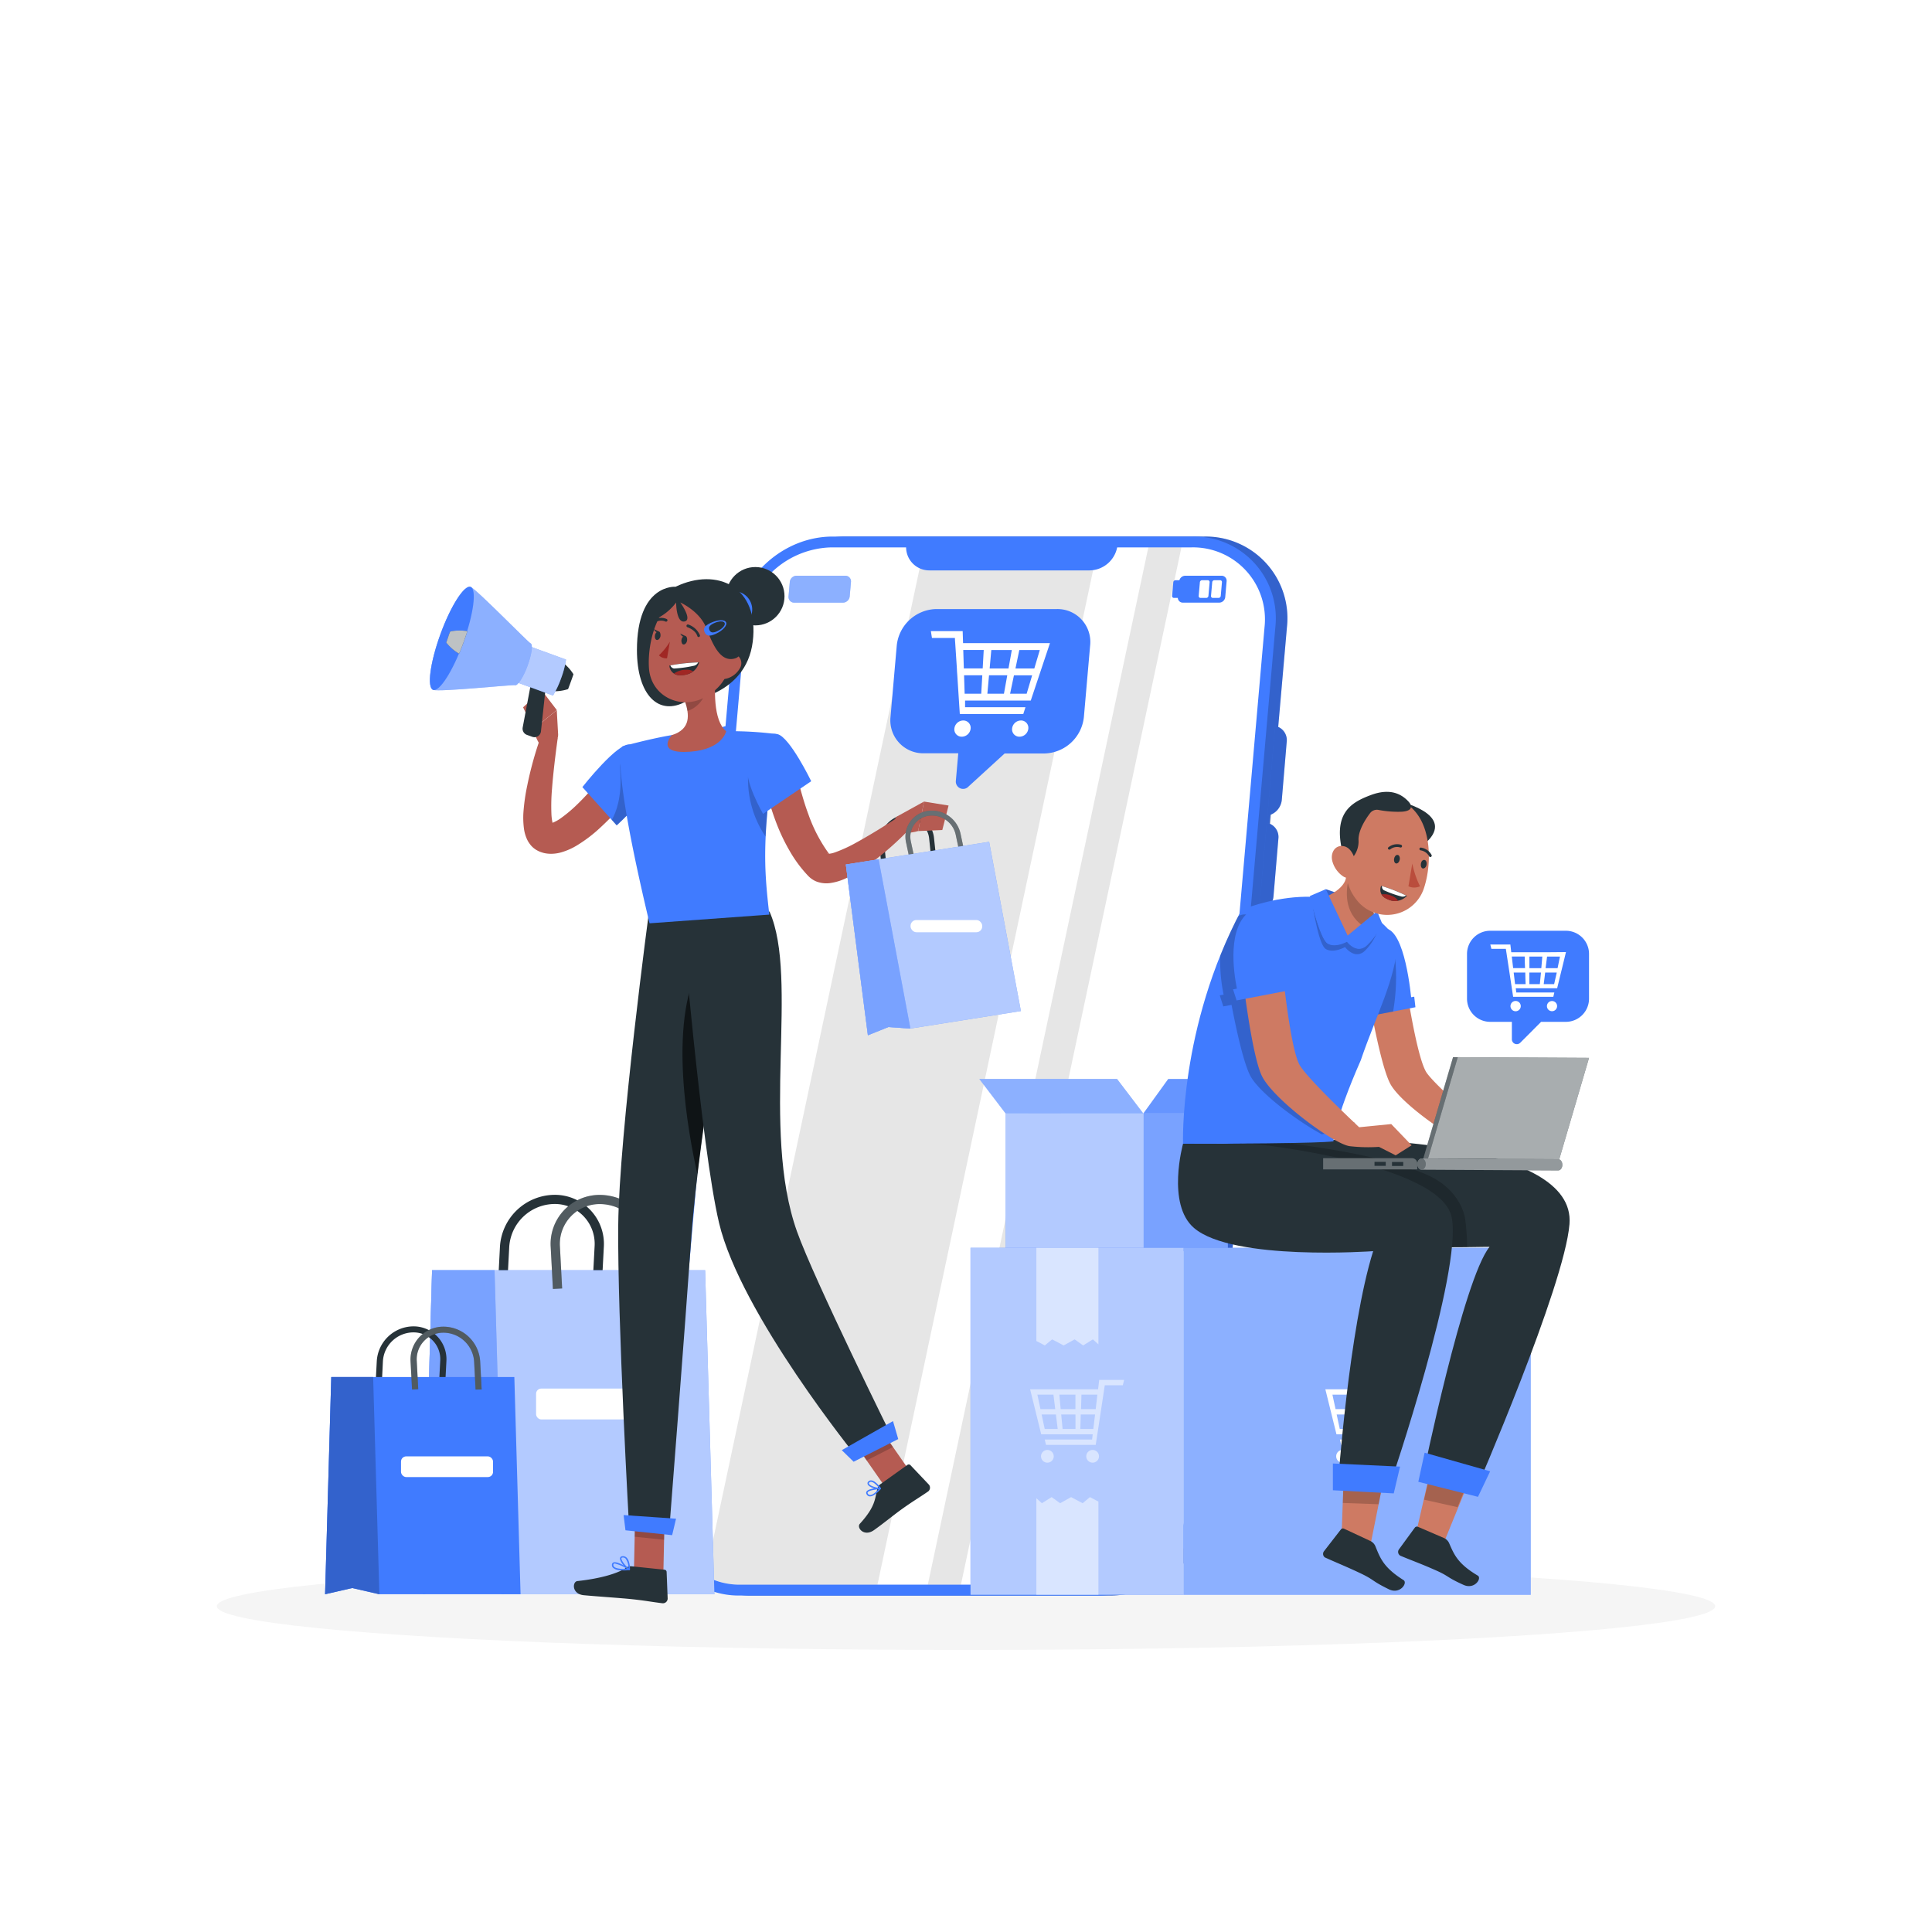 <svg class="animated" id="freepik_stories-ecommerce-campaign" xmlns="http://www.w3.org/2000/svg" viewBox="0 0 500 500" version="1.1" xmlns:xlink="http://www.w3.org/1999/xlink" xmlns:svgjs="http://svgjs.com/svgjs"><style>svg#freepik_stories-ecommerce-campaign:not(.animated) .animable {opacity: 0;}svg#freepik_stories-ecommerce-campaign.animated #freepik--Shadow--inject-175 {animation: 1s 1 forwards cubic-bezier(.36,-0.01,.5,1.38) slideUp;animation-delay: 0s;}svg#freepik_stories-ecommerce-campaign.animated #freepik--Device--inject-175 {animation: 1s 1 forwards cubic-bezier(.36,-0.01,.5,1.38) slideLeft;animation-delay: 0s;}svg#freepik_stories-ecommerce-campaign.animated #freepik--speech-bubble-2--inject-175 {animation: 1s 1 forwards cubic-bezier(.36,-0.01,.5,1.38) fadeIn;animation-delay: 0s;}svg#freepik_stories-ecommerce-campaign.animated #freepik--speech-bubble-1--inject-175 {animation: 1s 1 forwards cubic-bezier(.36,-0.01,.5,1.38) slideDown;animation-delay: 0s;}svg#freepik_stories-ecommerce-campaign.animated #freepik--character-2--inject-175 {animation: 1s 1 forwards cubic-bezier(.36,-0.01,.5,1.38) fadeIn;animation-delay: 0.0s;}svg#freepik_stories-ecommerce-campaign.animated #freepik--Bags--inject-175 {animation: 1s 1 forwards cubic-bezier(.36,-0.01,.5,1.38) fadeIn;animation-delay: 0s;}svg#freepik_stories-ecommerce-campaign.animated #freepik--character-1--inject-175 {animation: 1s 1 forwards cubic-bezier(.36,-0.01,.5,1.38) slideUp;animation-delay: 0s;}            @keyframes slideUp {                0% {                    opacity: 0;                    transform: translateY(30px);                }                100% {                    opacity: 1;                    transform: inherit;                }            }                    @keyframes slideLeft {                0% {                    opacity: 0;                    transform: translateX(-30px);                }                100% {                    opacity: 1;                    transform: translateX(0);                }            }                    @keyframes fadeIn {                0% {                    opacity: 0;                }                100% {                    opacity: 1;                }            }                    @keyframes slideDown {                0% {                    opacity: 0;                    transform: translateY(-30px);                }                100% {                    opacity: 1;                    transform: translateY(0);                }            }        </style><g id="freepik--Shadow--inject-175" class="animable" style="transform-origin: 250px 415.69px;"><ellipse id="freepik--path--inject-175" cx="250" cy="415.69" rx="193.89" ry="11.32" style="fill: rgb(245, 245, 245); transform-origin: 250px 415.69px;" class="animable"></ellipse></g><g id="freepik--Device--inject-175" class="animable" style="transform-origin: 251.6px 275.89px;"><path d="M188.5,187.87h10.7A3.75,3.75,0,0,1,203,192l-2,22.57a4.62,4.62,0,0,1-4.51,4.15H185.8a3.75,3.75,0,0,1-3.79-4.15L184,192A4.62,4.62,0,0,1,188.5,187.87Z" style="fill: rgb(64, 123, 255); transform-origin: 192.504px 203.295px;" id="el4cxb1r8jjhc" class="animable"></path><g id="elivli82uzrha"><path d="M308.2,183.05h16.72a5.85,5.85,0,0,1,5.92,6.48l-2.06,23.57a7.22,7.22,0,0,1-7,6.48H305a5.85,5.85,0,0,1-5.91-6.48l2.06-23.57A7.22,7.22,0,0,1,308.2,183.05Z" style="isolation: isolate; opacity: 0.2; transform-origin: 314.965px 201.315px;" class="animable"></path></g><g id="elaz6ct3y0i3m"><path d="M304.77,222.21H321.5a5.85,5.85,0,0,1,5.91,6.48l-2.06,23.57a7.21,7.21,0,0,1-7.05,6.48H301.58a5.85,5.85,0,0,1-5.92-6.48l2.07-23.57A7.21,7.21,0,0,1,304.77,222.21Z" style="isolation: isolate; opacity: 0.2; transform-origin: 311.535px 240.475px;" class="animable"></path></g><path d="M218.51,138.86h93.16a21.14,21.14,0,0,1,21.39,23.45L313.18,389.48a26.09,26.09,0,0,1-25.49,23.44H194.53a21.14,21.14,0,0,1-21.39-23.44L193,162.31A26.09,26.09,0,0,1,218.51,138.86Z" style="fill: rgb(64, 123, 255); transform-origin: 253.101px 275.89px;" id="elsrupc7n8ixq" class="animable"></path><g id="elv1eferdqjv9"><path d="M218.51,138.86h93.16a21.14,21.14,0,0,1,21.39,23.45L313.18,389.48a26.09,26.09,0,0,1-25.49,23.44H194.53a21.14,21.14,0,0,1-21.39-23.44L193,162.31A26.09,26.09,0,0,1,218.51,138.86Z" style="isolation: isolate; opacity: 0.2; transform-origin: 253.101px 275.89px;" class="animable"></path></g><path d="M215.5,138.86h93.17a21.15,21.15,0,0,1,21.39,23.45L310.18,389.48a26.1,26.1,0,0,1-25.49,23.44H191.53a21.13,21.13,0,0,1-21.39-23.44L190,162.31C191.14,149.36,202.56,138.86,215.5,138.86Z" style="fill: rgb(64, 123, 255); transform-origin: 250.099px 275.89px;" id="el9xlgkqi4t3o" class="animable"></path><path d="M327.26,162.31,307.39,389.47a23,23,0,0,1-22.46,20.64H191.77a18.61,18.61,0,0,1-18.84-20.64l19.88-227.16a23,23,0,0,1,22.45-20.65h93.16A18.62,18.62,0,0,1,327.26,162.31Z" style="fill: rgb(255, 255, 255); transform-origin: 250.095px 275.885px;" id="eln67pudqlvh" class="animable"></path><g id="elpyosxkcs7p"><g style="opacity: 0.1; transform-origin: 244.16px 275.885px;" class="animable"><path d="M191.77,410.11h35.32l57.06-268.45h-45L182.57,407.84A19.43,19.43,0,0,0,191.77,410.11Z" id="el1itzkh299h7" class="animable" style="transform-origin: 233.36px 275.885px;"></path><polygon points="305.75 141.66 297.19 141.66 240.12 410.11 248.69 410.11 305.75 141.66" id="el317vkux1h06" class="animable" style="transform-origin: 272.935px 275.885px;"></polygon></g></g><path d="M234.53,141a6,6,0,0,0,6,6.62h41.5a7.39,7.39,0,0,0,7.19-6.62Z" style="fill: rgb(64, 123, 255); transform-origin: 261.859px 144.31px;" id="ellgdlig9wig" class="animable"></path><path d="M306.73,149h9.42a1.3,1.3,0,0,1,1.3,1.43l-.36,4.1a1.59,1.59,0,0,1-1.55,1.43h-9.42a1.29,1.29,0,0,1-1.3-1.43l.36-4.1A1.59,1.59,0,0,1,306.73,149Z" style="fill: rgb(64, 123, 255); transform-origin: 311.134px 152.48px;" id="els4fgcsdi6sc" class="animable"></path><path d="M206.15,149h12.61a1.46,1.46,0,0,1,1.47,1.61l-.33,3.74a1.79,1.79,0,0,1-1.75,1.61H205.54a1.45,1.45,0,0,1-1.46-1.61l.32-3.74A1.79,1.79,0,0,1,206.15,149Z" style="fill: rgb(64, 123, 255); isolation: isolate; transform-origin: 212.154px 152.48px;" id="elxemz2ivic5i" class="animable"></path><g id="elmvr5m12z8ya"><path d="M206.15,149h12.61a1.46,1.46,0,0,1,1.47,1.61l-.33,3.74a1.79,1.79,0,0,1-1.75,1.61H205.54a1.45,1.45,0,0,1-1.46-1.61l.32-3.74A1.79,1.79,0,0,1,206.15,149Z" style="fill: rgb(255, 255, 255); isolation: isolate; opacity: 0.4; transform-origin: 212.154px 152.48px;" class="animable"></path></g><path d="M304.22,150.16h1.48a.47.47,0,0,1,.48.52l-.31,3.54a.58.58,0,0,1-.57.52h-1.48a.47.47,0,0,1-.48-.52l.31-3.54A.58.58,0,0,1,304.22,150.16Z" style="fill: rgb(64, 123, 255); transform-origin: 304.76px 152.45px;" id="ellvavzl6hir" class="animable"></path><path d="M314.28,150.16h1.49a.47.47,0,0,1,.47.52l-.31,3.54a.57.57,0,0,1-.56.52h-1.49a.47.47,0,0,1-.47-.52l.31-3.54A.57.57,0,0,1,314.28,150.16Z" style="fill: rgb(255, 255, 255); transform-origin: 314.825px 152.45px;" id="elqlqw9p3zz17" class="animable"></path><path d="M311.09,150.16h1.49a.47.47,0,0,1,.47.52l-.31,3.54a.57.57,0,0,1-.56.52h-1.49a.47.47,0,0,1-.47-.52l.31-3.54A.57.57,0,0,1,311.09,150.16Z" style="fill: rgb(255, 255, 255); transform-origin: 311.635px 152.45px;" id="el8w0hzrfnqv" class="animable"></path><path d="M327.83,212.94l-2,23.23a4.64,4.64,0,0,0,3.74-4.08L330.85,217A3.72,3.72,0,0,0,327.83,212.94Z" style="fill: rgb(64, 123, 255); transform-origin: 328.351px 224.555px;" id="el0886j1hpp6ep" class="animable"></path><g id="el3jmvzzs9nmg"><path d="M327.83,212.94l-2,23.23a4.64,4.64,0,0,0,3.74-4.08L330.85,217A3.72,3.72,0,0,0,327.83,212.94Z" style="isolation: isolate; opacity: 0.2; transform-origin: 328.351px 224.555px;" class="animable"></path></g><path d="M330,187.87l-2,23.23a4.62,4.62,0,0,0,3.73-4.07L333,192A3.74,3.74,0,0,0,330,187.87Z" style="fill: rgb(64, 123, 255); transform-origin: 330.514px 199.485px;" id="eltmnmiphz7th" class="animable"></path><g id="el624sfd0p09m"><path d="M330,187.87l-2,23.23a4.62,4.62,0,0,0,3.73-4.07L333,192A3.74,3.74,0,0,0,330,187.87Z" style="isolation: isolate; opacity: 0.2; transform-origin: 330.514px 199.485px;" class="animable"></path></g></g><g id="freepik--speech-bubble-2--inject-175" class="animable" style="transform-origin: 395.45px 255.557px;"><path d="M405.29,240.88H385.66a6,6,0,0,0-6,6v11.62a6,6,0,0,0,6,5.95h5.61v4.53a1.27,1.27,0,0,0,2.16.89l5.41-5.42h6.45a6,6,0,0,0,5.95-5.95V246.83A6,6,0,0,0,405.29,240.88Z" style="fill: rgb(64, 123, 255); transform-origin: 395.45px 255.557px;" id="elt00yq69wq1g" class="animable"></path><path d="M400.54,246.44h-9.43c-.09-.79-.14-1.18-.23-2h-5.19c.11.45.17.67.28,1.12h3.74c.05.33.08.5.13.84.25,1.65.38,2.47.63,4.12.06.45.1.67.17,1.12.25,1.65.37,2.47.62,4.12.14.89.21,1.33.34,2.21H402c.1-.45.15-.67.26-1.12h-9.85c-.05-.43-.08-.65-.13-1.09h10.71l1-4.12c.11-.45.16-.67.28-1.12.4-1.65.61-2.47,1-4.12Zm-9.29,1.11h3.34c0,1.21.05,1.81.09,3H391.6Zm.85,7.14c-.15-1.21-.22-1.81-.36-3h3c0,1.2.05,1.8.09,3Zm6.41,0H395.8c0-1.21,0-1.81,0-3h3C398.67,252.88,398.62,253.48,398.51,254.69Zm.38-4.13h-3.08c0-1.2,0-1.8,0-3h3.34C399.05,248.76,399,249.36,398.89,250.56Zm3.32,4.13h-2.7c.15-1.21.22-1.81.38-3h3Zm.89-4.13H400c.16-1.2.23-1.8.38-3h3.34C403.48,248.76,403.35,249.36,403.1,250.56Z" style="fill: rgb(255, 255, 255); transform-origin: 395.48px 251.205px;" id="elhwwczjxpmj" class="animable"></path><path d="M392.24,259.05a1.33,1.33,0,1,0,1.33,1.33A1.33,1.33,0,0,0,392.24,259.05Z" style="fill: rgb(255, 255, 255); transform-origin: 392.24px 260.38px;" id="elrhg0l77o8pm" class="animable"></path><circle cx="401.66" cy="260.38" r="1.32" style="fill: rgb(255, 255, 255); transform-origin: 401.66px 260.38px;" id="elnnjgxqkvk6a" class="animable"></circle></g><g id="freepik--speech-bubble-1--inject-175" class="animable" style="transform-origin: 256.298px 180.893px;"><path d="M273.51,157.62H242.35a10.51,10.51,0,0,0-10.27,9.44l-1.61,18.45a8.51,8.51,0,0,0,8.61,9.44H248l-.63,7.18a1.89,1.89,0,0,0,3.29,1.41L260,195h10.24a10.52,10.52,0,0,0,10.27-9.44l1.61-18.45A8.51,8.51,0,0,0,273.51,157.62Z" style="fill: rgb(64, 123, 255); transform-origin: 256.298px 180.893px;" id="el53tq5xwwur" class="animable"></path><path d="M264.19,166.44H249.24l-.1-3.1h-8.23c.11.71.17,1.06.28,1.77h5.94c0,.53.05.8.08,1.33.17,2.62.26,3.93.43,6.55,0,.7.07,1.06.11,1.77.17,2.61.26,3.92.42,6.54.1,1.4.14,2.1.23,3.5h16.42l.57-1.77H249.76l0-1.73h17c.88-2.62,1.32-3.93,2.19-6.54l.59-1.77c.88-2.62,1.32-3.93,2.19-6.55Zm-14.9,1.77h5.3c-.11,1.91-.16,2.86-.27,4.78h-4.88Zm.36,11.32-.15-4.77h4.72c-.11,1.91-.17,2.86-.28,4.77Zm10.17,0h-4.29c.17-1.91.26-2.86.43-4.77h4.72C260.34,176.67,260.17,177.62,259.82,179.53ZM261,173h-4.88c.18-1.92.26-2.87.43-4.78h5.31C261.51,170.12,261.34,171.07,261,173Zm4.7,6.54h-4.29l1-4.77h4.71C266.57,176.67,266.28,177.62,265.7,179.53Zm2-6.54H262.8c.41-1.92.61-2.87,1-4.78h5.3C268.54,170.12,268.25,171.07,267.68,173Z" style="fill: rgb(255, 255, 255); transform-origin: 256.32px 174.07px;" id="elgfh566q9rr8" class="animable"></path><path d="M249.28,186.46a2.34,2.34,0,0,0-2.29,2.1,1.9,1.9,0,0,0,1.92,2.1,2.34,2.34,0,0,0,2.29-2.1A1.9,1.9,0,0,0,249.28,186.46Z" style="fill: rgb(255, 255, 255); transform-origin: 249.095px 188.56px;" id="el5ndfyygcxdc" class="animable"></path><path d="M264.21,186.46a2.33,2.33,0,0,0-2.28,2.1,1.9,1.9,0,0,0,1.92,2.1,2.33,2.33,0,0,0,2.28-2.1A1.9,1.9,0,0,0,264.21,186.46Z" style="fill: rgb(255, 255, 255); transform-origin: 264.03px 188.56px;" id="elsex7ybeqzj" class="animable"></path></g><g id="freepik--character-2--inject-175" class="animable animator-active" style="transform-origin: 331.205px 308.829px;"><rect x="260.27" y="288.18" width="35.63" height="35.63" style="fill: rgb(64, 123, 255); transform-origin: 278.085px 305.995px;" id="elbcmrg5tqhga" class="animable"></rect><rect x="295.89" y="288.18" width="21.88" height="35.63" style="fill: rgb(64, 123, 255); transform-origin: 306.83px 305.995px;" id="el8ypg8lkw5y6" class="animable"></rect><polygon points="289.09 279.24 253.46 279.24 260.27 288.18 295.89 288.18 289.09 279.24" style="fill: rgb(64, 123, 255); transform-origin: 274.675px 283.71px;" id="el17u3yhdn5tq" class="animable"></polygon><g id="elq28wm0nij5a"><rect x="295.89" y="288.18" width="21.88" height="35.63" style="fill: rgb(255, 255, 255); opacity: 0.3; transform-origin: 306.83px 305.995px;" class="animable"></rect></g><g id="elb87kg0yv8zl"><polygon points="289.09 279.24 253.46 279.24 260.27 288.18 295.89 288.18 289.09 279.24" style="fill: rgb(255, 255, 255); opacity: 0.4; transform-origin: 274.675px 283.71px;" class="animable"></polygon></g><polygon points="302.34 279.24 324.22 279.24 317.78 288.18 295.89 288.18 302.34 279.24" style="fill: rgb(64, 123, 255); transform-origin: 310.055px 283.71px;" id="elhx44ouk18xm" class="animable"></polygon><g id="elonfmig8bmfh"><rect x="260.27" y="288.18" width="35.63" height="35.63" style="fill: rgb(255, 255, 255); opacity: 0.6; transform-origin: 278.085px 305.995px;" class="animable"></rect></g><g id="el00vjudbz4h6p"><polygon points="302.34 279.24 324.22 279.24 317.78 288.18 295.89 288.18 302.34 279.24" style="fill: rgb(255, 255, 255); opacity: 0.2; transform-origin: 310.055px 283.71px;" class="animable"></polygon></g><rect x="306.35" y="322.93" width="89.8" height="89.8" style="fill: rgb(64, 123, 255); transform-origin: 351.25px 367.83px;" id="elpfi2mxho34g" class="animable"></rect><g id="elqc0m5lwgph"><rect x="306.35" y="322.93" width="89.8" height="89.8" style="fill: rgb(255, 255, 255); opacity: 0.4; transform-origin: 351.25px 367.83px;" class="animable"></rect></g><rect x="251.17" y="322.93" width="55.16" height="89.8" style="fill: rgb(64, 123, 255); transform-origin: 278.75px 367.83px;" id="eltkcm5x3kd3" class="animable"></rect><g id="elnqww7b1a2p9"><rect x="251.17" y="322.93" width="55.16" height="89.8" style="fill: rgb(255, 255, 255); opacity: 0.6; transform-origin: 278.75px 367.83px;" class="animable"></rect></g><g id="elu20kclosgao"><polygon points="268.21 322.93 268.21 347.05 270.4 348.2 272.29 346.63 275.28 348.2 278.12 346.63 280.32 348.2 282.84 346.63 284.27 347.92 284.27 322.93 268.21 322.93" style="fill: rgb(255, 255, 255); opacity: 0.5; transform-origin: 276.24px 335.565px;" class="animable"></polygon></g><g id="elh7sgrrgohin"><polygon points="284.27 412.73 284.27 388.61 282.08 387.45 280.19 389.03 277.2 387.45 274.36 389.03 272.16 387.45 269.64 389.03 268.21 387.74 268.21 412.73 284.27 412.73" style="fill: rgb(255, 255, 255); opacity: 0.5; transform-origin: 276.24px 400.09px;" class="animable"></polygon></g><path d="M343,359.55c.51,2.05.76,3.08,1.27,5.13.13.55.2.83.34,1.39.51,2.05.76,3.08,1.27,5.13h13.32c-.07.54-.1.81-.16,1.35H346.77c.13.56.19.84.32,1.39H360l.42-2.74c.31-2.05.47-3.08.78-5.13.09-.56.13-.84.21-1.39.31-2.05.47-3.08.78-5.13.07-.42.1-.63.16-1.05H367c.13-.55.2-.83.34-1.38h-6.45c-.12,1-.18,1.45-.29,2.43H343Zm17,5.13h-3.82c0-1.5.06-2.25.11-3.75h4.15C360.22,362.43,360.14,363.18,360,364.68Zm-4,5.13c0-1.5.07-2.25.11-3.74h3.7l-.45,3.74Zm-5-3.74h3.69c0,1.49,0,2.24,0,3.74h-3.37C351.23,368.31,351.16,367.56,351,366.07Zm-.47-5.14h4.15c0,1.5,0,2.25,0,3.75H350.9C350.76,363.18,350.69,362.43,350.56,360.93Zm-4.6,5.14h3.7c.18,1.49.28,2.24.47,3.74h-3.37Zm-1.1-5.14H349c.18,1.5.28,2.25.46,3.75h-3.82Z" style="fill: rgb(255, 255, 255); transform-origin: 355.17px 365.53px;" id="el5j4lks913g9" class="animable"></path><circle cx="359.16" cy="376.89" r="1.65" style="fill: rgb(255, 255, 255); transform-origin: 359.16px 376.89px;" id="elo6wvfd962ud" class="animable"></circle><circle cx="347.45" cy="376.89" r="1.65" style="fill: rgb(255, 255, 255); transform-origin: 347.45px 376.89px;" id="elzk6wl3swskl" class="animable"></circle><g id="el1bol63pl744j"><g style="opacity: 0.5; transform-origin: 278.755px 367.83px;" class="animable"><path d="M266.59,359.55c.51,2.05.76,3.08,1.27,5.13.13.55.2.83.34,1.39.51,2.05.76,3.08,1.27,5.13h13.32c-.07.54-.1.81-.16,1.35H270.38c.13.56.19.84.32,1.39h12.87l.42-2.74c.31-2.05.47-3.08.78-5.13.08-.56.13-.84.21-1.39.31-2.05.47-3.08.78-5.13l.16-1.05h4.66c.13-.55.2-.83.34-1.38h-6.45c-.12,1-.18,1.45-.29,2.43H266.59Zm17,5.13h-3.82l.11-3.75H284C283.83,362.43,283.74,363.18,283.57,364.68Zm-4,5.13c.05-1.5.07-2.25.11-3.74h3.7l-.45,3.74Zm-4.95-3.74h3.69c0,1.49,0,2.24,0,3.74H275C274.84,368.31,274.77,367.56,274.64,366.07Zm-.48-5.14h4.16c0,1.5,0,2.25,0,3.75h-3.82Zm-4.59,5.14h3.7l.46,3.74h-3.36Zm-1.1-5.14h4.16c.18,1.5.28,2.25.46,3.75h-3.82Z" style="fill: rgb(255, 255, 255); transform-origin: 278.755px 365.53px;" id="elcyxbnfrwtsa" class="animable"></path><circle cx="282.77" cy="376.89" r="1.65" style="fill: rgb(255, 255, 255); transform-origin: 282.77px 376.89px;" id="el85s140kx8gt" class="animable"></circle><circle cx="271.06" cy="376.89" r="1.65" style="fill: rgb(255, 255, 255); transform-origin: 271.06px 376.89px;" id="elvjh39dvwete" class="animable"></circle></g></g><path d="M363.36,251.47s3.12,22.39,5.92,26.25,15.38,14.54,15.38,14.54l7.95-1.16,5.33,5-3.86,2.67-4.25-1.9a41.57,41.57,0,0,1-7.22.17c-4.06-.25-19.92-11-22.84-16.61s-6.22-26.38-6.22-26.38Z" style="fill: rgb(206, 122, 99); transform-origin: 375.745px 275.12px;" id="el458834wjwcq" class="animable"></path><path d="M366,257.94l-.8.14c-.55-5.26-2.75-21.24-8.78-17.14-5.79,3.95-4.16,15.16-3.32,19.35l-1,.17.88,2.76,13.33-2.55Z" style="fill: rgb(64, 123, 255); transform-origin: 359.205px 251.747px;" id="ell02sntno4ls" class="animable"></path><g id="ellf1k2gzlko"><path d="M361,247.37l-1.47-3.16-4.61,4.64-2.65,4a43.9,43.9,0,0,0,.86,7.45l-1,.17.88,2.76,7.52-1.44A51.09,51.09,0,0,0,361,247.37Z" style="opacity: 0.2; transform-origin: 356.717px 253.72px;" class="animable"></path></g><path d="M361.46,207.19s15.9,3.44,7.45,11l-7-6.11Z" style="fill: rgb(38, 50, 56); transform-origin: 366.422px 212.69px;" id="elyjf0by9rgl" class="animable"></path><polygon points="383.53 375.08 373.41 399.87 366.39 397.14 372.05 372.5 383.53 375.08" style="fill: rgb(206, 122, 99); transform-origin: 374.96px 386.185px;" id="ellnzvqj0k6jj" class="animable"></polygon><g id="elfomtca7b21t"><polygon points="372.55 370.75 368.56 388.12 377.21 390.05 384.03 373.32 372.55 370.75" style="isolation: isolate; opacity: 0.2; transform-origin: 376.295px 380.4px;" class="animable"></polygon></g><path d="M375,399.29c1.29,2.93,2.16,5.34,7.44,8.47,1.15.66-.8,3.7-3.67,2.41-4.74-2.14-3.5-2.18-7.56-3.94-3.41-1.51-5.95-2.42-8.73-3.58a.82.82,0,0,1-.2-.12h0a1.12,1.12,0,0,1-.23-1.56l4.1-5.61a.67.67,0,0,1,.82-.22l6.64,2.86A2.69,2.69,0,0,1,375,399.29Z" style="fill: rgb(38, 50, 56); transform-origin: 372.304px 402.783px;" id="el94wqbfmtbbf" class="animable"></path><path d="M406.18,316.82c-1.29,16-24.27,68.89-24.27,68.89l-13.64-3.8s10.42-50.81,17.22-59.22c0,0-2.22,0-5.79.07-12.43.11-41.24.09-49.55-2.12-5.93-1.58-18.32-4.75-15-24.59l15.36-.53,17.89-.62S408,295,406.18,316.82Z" style="fill: rgb(38, 50, 56); transform-origin: 360.408px 340.305px;" id="el7rhvkewalpx" class="animable"></path><g id="elpdabqaa89k"><path d="M379.7,322.76c-12.43.11-41.24.09-49.55-2.12-5.93-1.58-18.32-4.75-15-24.59l15.36-.53c12.09,1.43,27.89,3.82,38.66,8.45,5.24,2.25,8.88,6.31,9.95,11.09A56.66,56.66,0,0,1,379.7,322.76Z" style="isolation: isolate; opacity: 0.2; transform-origin: 347.147px 309.157px;" class="animable"></path></g><polygon points="359.81 374.2 354.75 399.47 347.14 399.12 348.04 373.85 359.81 374.2" style="fill: rgb(206, 122, 99); transform-origin: 353.475px 386.66px;" id="elx2pvsexi3mc" class="animable"></polygon><g id="elvgoqzcx54fd"><polygon points="359.81 374.2 348.04 373.85 347.52 388.96 356.79 389.29 359.81 374.2" style="isolation: isolate; opacity: 0.2; transform-origin: 353.665px 381.57px;" class="animable"></polygon></g><path d="M355.91,400.07c1.24,3,2,5.52,7.33,8.86,1.14.74-.94,3.79-3.81,2.37-4.76-2.33-3.49-2.32-7.58-4.25-3.45-1.63-6-2.64-8.79-3.91l-.21-.1h0a1.13,1.13,0,0,1-.19-1.6l4.35-5.61a.67.67,0,0,1,.83-.2l6.66,3.11A2.69,2.69,0,0,1,355.91,400.07Z" style="fill: rgb(38, 50, 56); transform-origin: 352.985px 403.617px;" id="el4kffd6lus8d" class="animable"></path><path d="M306.17,296s-4.35,15.63,2.84,21.8c10.05,8.63,46.36,6,46.36,6-6.27,20.07-9.07,59.94-9.07,59.94h13.61s18.54-54.54,15.8-68.64-51.38-19.09-51.38-19.09Z" style="fill: rgb(38, 50, 56); transform-origin: 340.426px 339.87px;" id="el6i9v0b1ung7" class="animable"></path><polygon points="367.06 383.49 382.5 387.38 385.65 380.77 368.69 375.96 367.06 383.49" style="fill: rgb(64, 123, 255); transform-origin: 376.355px 381.67px;" id="el13o2e4gsbiyf" class="animable"></polygon><polygon points="344.95 385.68 360.7 386.49 362.33 379.56 344.95 378.75 344.95 385.68" style="fill: rgb(64, 123, 255); transform-origin: 353.64px 382.62px;" id="el78q9xpwlwf9" class="animable"></polygon><path d="M352.17,274.39c4-11.79,9-20.76,9.58-30.81-13.69-19.76-40.46-8.08-40.46-8.08C305.09,265.9,306.17,296,306.17,296c36.81,0,38.92-.63,38.92-.63S345.22,290.2,352.17,274.39Z" style="fill: rgb(64, 123, 255); transform-origin: 333.953px 264.036px;" id="elvvk3zj4qm5" class="animable"></path><g id="elupflnhdyu"><path d="M339.81,234.92c.59,3.48,1.82,9.76,3.28,10.67,2,1.22,5-.49,5-.49s2.43,3.29,5,1.1a13.81,13.81,0,0,0,3.3-4.92,14.2,14.2,0,0,1-2.83,3.44c-2.6,2.18-5-1.1-5-1.1s-3,1.7-5,.49C342.24,243.32,340.7,238.35,339.81,234.92Z" style="isolation: isolate; opacity: 0.2; transform-origin: 348.1px 240.936px;" class="animable"></path></g><polygon points="343.11 230.12 346.76 231.37 343.9 233.88 343.11 230.12" style="fill: rgb(64, 123, 255); transform-origin: 344.935px 232px;" id="elh4g2q7yfne4" class="animable"></polygon><g id="el16wr21id2di"><polygon points="343.11 230.12 346.76 231.37 343.9 233.88 343.11 230.12" style="opacity: 0.2; transform-origin: 344.935px 232px;" class="animable"></polygon></g><path d="M354.71,233.88l1,3s-5.22,5.46-6.72,5.52-5.9-10.27-5.9-10.27c5.81-2.63,5.27-5.52,5.27-5.52Z" style="fill: rgb(206, 122, 99); transform-origin: 349.4px 234.505px;" id="elv2ylr31cis" class="animable"></path><g id="el8seywc9l6e8"><path d="M352.81,239.67c1.54-1.41,2.92-2.84,2.92-2.84l-1-3-5.65-6.53C348.34,230.19,347.62,236.13,352.81,239.67Z" style="isolation: isolate; opacity: 0.2; transform-origin: 352.146px 233.485px;" class="animable"></path></g><path d="M357.69,239a17.15,17.15,0,0,1-4.08,5.81c-2.61,2.18-5-1.09-5-1.09s-3,1.69-5,.48S339,231.89,339,231.89l4.11-1.77,5.66,12,7.63-6.31Z" style="fill: rgb(64, 123, 255); transform-origin: 348.345px 237.84px;" id="el4wn7yhqxrlq" class="animable"></path><path d="M348.16,216.47a10.12,10.12,0,0,1,15.13-8.84c7.26,3.91,7.46,15.33,5.3,22A10,10,0,0,1,351.18,233c-3.56-4.38-3.1-8.87-3-16.58Z" style="fill: rgb(206, 122, 99); transform-origin: 358.948px 221.539px;" id="el0pwlhipkfmg" class="animable"></path><path d="M361.68,221.25c.42,0,.68.61.57,1.22s-.48,1-.89,1-.67-.61-.57-1.22S361.26,221.22,361.68,221.25Z" style="fill: rgb(38, 50, 56); transform-origin: 361.522px 222.359px;" id="el7h94e1hppap" class="animable"></path><path d="M368.61,222.55c.43,0,.69.59.59,1.21s-.49,1-.91,1-.66-.6-.57-1.22S368.19,222.5,368.61,222.55Z" style="fill: rgb(38, 50, 56); transform-origin: 368.461px 223.653px;" id="el1suuun46qdq" class="animable"></path><path d="M359.82,219.79a2.84,2.84,0,0,1,2.56-.47h0a.36.36,0,0,0,.45-.22h0a.39.39,0,0,0-.22-.47,3.59,3.59,0,0,0-3.28.64h0a.32.32,0,0,0,.11.58A.32.32,0,0,0,359.82,219.79Z" style="fill: rgb(38, 50, 56); transform-origin: 361.016px 219.183px;" id="elk77m4m1uvp" class="animable"></path><path d="M370.36,221.74h0a.37.37,0,0,0,.12-.5,3.73,3.73,0,0,0-2.79-1.89h0a.35.35,0,0,0-.33.27h0a.36.36,0,0,0,.27.44,3.08,3.08,0,0,1,2.24,1.57.35.35,0,0,0,.28.19A.4.4,0,0,0,370.36,221.74Z" style="fill: rgb(38, 50, 56); transform-origin: 368.94px 220.585px;" id="ellywpput7vj8" class="animable"></path><path d="M364.5,229.37a3.62,3.62,0,0,0,3,0,24.07,24.07,0,0,1-2-5.88Z" style="fill: rgb(186, 77, 60); transform-origin: 366px 226.593px;" id="el5iey9qjmgsg" class="animable"></path><path d="M347.68,221.46c-3-10.9,1.85-13.74,7.09-15.7s8.15-.08,9.82,1.76c.52.58,1.56,2.32-1.8,2.55a26.33,26.33,0,0,1-6.07-.47,2.21,2.21,0,0,0-2.14.84c-1.16,1.52-3,4.36-3,6.84a6.48,6.48,0,0,1-1.94,5.12Z" style="fill: rgb(38, 50, 56); transform-origin: 355.959px 213.664px;" id="el871okunxhi" class="animable"></path><path d="M343.9,276.24h0a1.32,1.32,0,1,1-1.33,1.31A1.31,1.31,0,0,1,343.91,276.24Z" style="fill: rgb(64, 123, 255); transform-origin: 343.89px 277.56px;" id="ele3fu8fja0rs" class="animable"></path><path d="M341,290.2h0a1.32,1.32,0,1,1,0,2.64,1.33,1.33,0,0,1-1.32-1.33A1.31,1.31,0,0,1,341,290.2Z" style="fill: rgb(64, 123, 255); transform-origin: 341px 291.52px;" id="elmhdpn9lqe5p" class="animable"></path><path d="M347.76,219c2.12.38,3.14,3.37,3.16,5.33s-1.5,3.69-3.37,2.44a6.88,6.88,0,0,1-2.8-4.14C344.34,220.52,345.65,218.58,347.76,219Z" style="fill: rgb(206, 122, 99); transform-origin: 347.798px 223.068px;" id="elj09a3ha2tw" class="animable"></path><path d="M357.44,229.26a37.38,37.38,0,0,1,6.66,2.59,4.19,4.19,0,0,1-5.24.72A2.45,2.45,0,0,1,357.44,229.26Z" style="fill: rgb(38, 50, 56); transform-origin: 360.663px 231.22px;" id="eld3k8r0tyeyg" class="animable"></path><path d="M360.51,232a4.91,4.91,0,0,0-3-.53,2.92,2.92,0,0,0,1.33,1.14,4.88,4.88,0,0,0,3,.53A2.77,2.77,0,0,0,360.51,232Z" style="fill: rgb(160, 39, 36); transform-origin: 359.675px 232.306px;" id="elck6kvcuhbze" class="animable"></path><path d="M357.68,229.32a1.07,1.07,0,0,0,.42,1.05,27.2,27.2,0,0,0,4.39,1.59,1.47,1.47,0,0,0,1.4-.2A42.91,42.91,0,0,0,357.68,229.32Z" style="fill: rgb(255, 255, 255); transform-origin: 360.777px 230.687px;" id="elx1i447icfi8" class="animable"></path><g id="elnx934xttpct"><rect x="365.32" y="299.85" width="18.1" height="2.91" style="fill: rgb(38, 50, 56); transform-origin: 374.37px 301.305px; transform: rotate(-179.69deg);" class="animable"></rect></g><g id="elj4op11b0b6"><path d="M342.43,299.74h23a1.36,1.36,0,0,1,1.36,1.36v1.54a0,0,0,0,1,0,0H342.43a0,0,0,0,1,0,0v-2.91A0,0,0,0,1,342.43,299.74Z" style="fill: rgb(38, 50, 56); transform-origin: 354.61px 301.185px; transform: rotate(-179.69deg);" class="animable"></path></g><g id="elydk2xveoij"><path d="M342.43,299.74h23a1.36,1.36,0,0,1,1.36,1.36v1.54a0,0,0,0,1,0,0H342.43a0,0,0,0,1,0,0v-2.91A0,0,0,0,1,342.43,299.74Z" style="fill: rgb(255, 255, 255); opacity: 0.3; transform-origin: 354.61px 301.185px; transform: rotate(-179.69deg);" class="animable"></path></g><g id="el0zw0ygo6vpnh"><rect x="360.25" y="300.72" width="2.91" height="1.03" style="fill: rgb(38, 50, 56); transform-origin: 361.705px 301.235px; transform: rotate(-179.69deg);" class="animable"></rect></g><g id="elw9tnoruxu6l"><rect x="355.72" y="300.69" width="2.91" height="1.03" style="fill: rgb(38, 50, 56); transform-origin: 357.175px 301.205px; transform: rotate(-179.69deg);" class="animable"></rect></g><polygon points="370.28 299.82 368.35 299.81 376.05 273.59 377.98 273.6 370.28 299.82" style="fill: rgb(38, 50, 56); transform-origin: 373.165px 286.705px;" id="el4e04k0sjpi4" class="animable"></polygon><g id="el32br1yho0e"><polygon points="370.28 299.82 368.35 299.81 376.05 273.59 377.98 273.6 370.28 299.82" style="fill: rgb(255, 255, 255); opacity: 0.3; transform-origin: 373.165px 286.705px;" class="animable"></polygon></g><polygon points="369.57 299.82 403.54 300 411.24 273.77 377.27 273.59 369.57 299.82" style="fill: rgb(38, 50, 56); transform-origin: 390.405px 286.795px;" id="elbp1cig9qp4b" class="animable"></polygon><g id="elikxqr8u91f"><polygon points="369.57 299.82 403.54 300 411.24 273.77 377.27 273.59 369.57 299.82" style="fill: rgb(255, 255, 255); opacity: 0.6; transform-origin: 390.405px 286.795px;" class="animable"></polygon></g><path d="M367.91,299.81l35.36.19c.59,0,1.07.66,1.07,1.46s-.49,1.45-1.09,1.45l-35.36-.19c-.59,0-1.07-.66-1.07-1.46S367.31,299.81,367.91,299.81Z" style="fill: rgb(38, 50, 56); transform-origin: 385.58px 301.36px;" id="elub339s0c93k" class="animable"></path><g id="elg3sycbk8lik"><path d="M367.91,299.81l35.36.19c.59,0,1.07.66,1.07,1.46s-.49,1.45-1.09,1.45l-35.36-.19c-.59,0-1.07-.66-1.07-1.46S367.31,299.81,367.91,299.81Z" style="fill: rgb(255, 255, 255); opacity: 0.5; transform-origin: 385.58px 301.36px;" class="animable"></path></g><path d="M366.82,301.26c0,.8.48,1.45,1.07,1.46s1.08-.65,1.09-1.45-.48-1.46-1.07-1.46S366.83,300.46,366.82,301.26Z" style="fill: rgb(38, 50, 56); transform-origin: 367.9px 301.265px;" id="elndp8twkihpp" class="animable"></path><g id="elruf79lm5ku"><path d="M366.82,301.26c0,.8.48,1.45,1.07,1.46s1.08-.65,1.09-1.45-.48-1.46-1.07-1.46S366.83,300.46,366.82,301.26Z" style="fill: rgb(255, 255, 255); opacity: 0.3; transform-origin: 367.9px 301.265px;" class="animable"></path></g><g id="elt058e55ric"><path d="M333.43,275.53c-1.63-2.24-3.36-10.54-4.57-17.4l1.57-.3-.37-2.84-.82.15c-.57-5.36-2.79-21.48-8.8-18-1.75,3.4-3.29,6.82-4.63,10.2a42.07,42.07,0,0,0,.86,10.07l-1,.18.92,2.87,2.13-.4c1.27,6.62,3.12,15,4.84,18.32,2.26,4.36,12,11.64,18.52,15.18,7.33-1.3,9-2.22,9-2.22a3.86,3.86,0,0,1-.51-.9l-1.18.17S336.34,279.54,333.43,275.53Z" style="opacity: 0.2; transform-origin: 333.375px 265.106px;" class="animable"></path></g><path d="M331.64,248.38s2.14,23.37,4.86,27.51,15.25,15.84,15.25,15.84l8.3-.82,5.28,5.49L361.2,299l-4.32-2.19a42.44,42.44,0,0,1-7.5-.17c-4.19-.46-20.12-12.34-22.88-18.34s-5.17-27.67-5.17-27.67Z" style="fill: rgb(206, 122, 99); transform-origin: 343.33px 273.69px;" id="el2woaffh2jpe" class="animable"></path><path d="M333.5,253.42l-.83.15c-.57-5.46-2.86-22.06-9.11-17.8-6,4.1-4.33,15.74-3.45,20.09l-1,.18.92,2.87,13.84-2.65Z" style="fill: rgb(64, 123, 255); transform-origin: 326.49px 246.994px;" id="elkrjtz1twbe" class="animable"></path></g><g id="freepik--Bags--inject-175" class="animable" style="transform-origin: 134.51px 360.905px;"><path d="M131.22,333.56l-2.39-.13.56-10.84a14.28,14.28,0,0,1,14.08-13.37,12.7,12.7,0,0,1,12.8,13.5l-.57,10.84-2.39-.13.57-10.84a10.31,10.31,0,0,0-10.41-11,11.85,11.85,0,0,0-11.68,11.11Z" style="fill: rgb(38, 50, 56); transform-origin: 142.563px 321.39px;" id="elsy7raln0mhj" class="animable"></path><polygon points="182.49 328.74 111.82 328.74 109.42 412.59 119.9 410.19 130.38 412.59 184.89 412.59 182.49 328.74" style="fill: rgb(64, 123, 255); transform-origin: 147.155px 370.665px;" id="elzqfyr85doh" class="animable"></polygon><g id="elbys3d425ld8"><polygon points="182.49 328.74 111.82 328.74 109.42 412.59 119.9 410.19 130.38 412.59 184.89 412.59 182.49 328.74" style="fill: rgb(255, 255, 255); opacity: 0.6; transform-origin: 147.155px 370.665px;" class="animable"></polygon></g><polygon points="130.38 412.59 119.9 410.19 109.42 412.59 111.82 328.74 127.99 328.74 130.38 412.59" style="fill: rgb(64, 123, 255); transform-origin: 119.9px 370.665px;" id="elvbbcx5nis2m" class="animable"></polygon><g id="elbrqxdfps6xs"><polygon points="130.38 412.59 119.9 410.19 109.42 412.59 111.82 328.74 127.99 328.74 130.38 412.59" style="fill: rgb(255, 255, 255); opacity: 0.3; transform-origin: 119.9px 370.665px;" class="animable"></polygon></g><path d="M167.53,333.56,167,322.72a11.85,11.85,0,0,0-11.69-11.11,10.31,10.31,0,0,0-10.4,11l.57,10.84-2.39.13-.57-10.84a12.69,12.69,0,0,1,12.79-13.5,14.27,14.27,0,0,1,14.08,13.37l.57,10.84Z" style="fill: rgb(38, 50, 56); transform-origin: 156.227px 321.41px;" id="elzqen2evnvj" class="animable"></path><g id="el5o0apj7por3"><g style="opacity: 0.2; transform-origin: 156.227px 321.41px;" class="animable"><path d="M167.53,333.56,167,322.72a11.85,11.85,0,0,0-11.69-11.11,10.31,10.31,0,0,0-10.4,11l.57,10.84-2.39.13-.57-10.84a12.69,12.69,0,0,1,12.79-13.5,14.27,14.27,0,0,1,14.08,13.37l.57,10.84Z" style="fill: rgb(255, 255, 255); transform-origin: 156.227px 321.41px;" id="elqra44wu7h4l" class="animable"></path></g></g><rect x="138.74" y="359.36" width="35.54" height="7.99" rx="1.34" style="fill: rgb(255, 255, 255); transform-origin: 156.51px 363.355px;" id="el17pz16m06mq" class="animable"></rect><path d="M98.74,359.61l-1.61-.09.38-7.26a9.57,9.57,0,0,1,9.44-9,8.51,8.51,0,0,1,8.58,9l-.38,7.27-1.6-.09.38-7.26a6.92,6.92,0,0,0-7-7.36,7.94,7.94,0,0,0-7.83,7.44Z" style="fill: rgb(38, 50, 56); transform-origin: 106.337px 351.435px;" id="eltmwn07y4wp" class="animable"></path><polygon points="133.11 356.38 85.73 356.38 84.13 412.59 91.15 410.98 98.18 412.59 134.72 412.59 133.11 356.38" style="fill: rgb(64, 123, 255); transform-origin: 109.425px 384.485px;" id="el6plb4t9ah46" class="animable"></polygon><polygon points="98.18 412.59 91.15 410.98 84.13 412.59 85.73 356.38 96.57 356.38 98.18 412.59" style="fill: rgb(64, 123, 255); transform-origin: 91.155px 384.485px;" id="elbvgg5p3jxu" class="animable"></polygon><g id="el9r4u41139j"><polygon points="98.18 412.59 91.15 410.98 84.13 412.59 85.73 356.38 96.57 356.38 98.18 412.59" style="opacity: 0.2; transform-origin: 91.155px 384.485px;" class="animable"></polygon></g><path d="M123.08,359.61l-.38-7.27a8,8,0,0,0-7.84-7.44,6.9,6.9,0,0,0-7,7.36l.38,7.26-1.6.09-.39-7.27a8.52,8.52,0,0,1,8.58-9,9.57,9.57,0,0,1,9.44,9l.38,7.26Z" style="fill: rgb(38, 50, 56); transform-origin: 115.443px 351.475px;" id="elsypzy625u2" class="animable"></path><g id="el6i7jhbf6cjv"><g style="opacity: 0.2; transform-origin: 115.443px 351.475px;" class="animable"><path d="M123.08,359.61l-.38-7.27a8,8,0,0,0-7.84-7.44,6.9,6.9,0,0,0-7,7.36l.38,7.26-1.6.09-.39-7.27a8.52,8.52,0,0,1,8.58-9,9.57,9.57,0,0,1,9.44,9l.38,7.26Z" style="fill: rgb(255, 255, 255); transform-origin: 115.443px 351.475px;" id="elxvoqnzw394g" class="animable"></path></g></g><rect x="103.78" y="376.91" width="23.82" height="5.35" rx="1.34" style="fill: rgb(255, 255, 255); transform-origin: 115.69px 379.585px;" id="el92vuqnnfqrd" class="animable"></rect></g><g id="freepik--character-1--inject-175" class="animable" style="transform-origin: 187.735px 280.838px;"><polygon points="171.68 407.1 164.07 406.31 164.45 388.53 172.06 389.32 171.68 407.1" style="fill: rgb(181, 91, 82); transform-origin: 168.065px 397.815px;" id="elotra158s0us" class="animable"></polygon><polygon points="236.06 381.6 229.25 385.07 219.01 370.39 225.83 366.92 236.06 381.6" style="fill: rgb(181, 91, 82); transform-origin: 227.535px 375.995px;" id="elmttw5nktc1m" class="animable"></polygon><path d="M227.83,384.12l7-5a.61.61,0,0,1,.8.07l4.74,5a1.23,1.23,0,0,1-.2,1.82c-2.47,1.7-3.75,2.39-6.83,4.59-1.89,1.35-4.52,3.52-7.13,5.38s-4.6-.62-3.68-1.63c4.13-4.53,3.87-6.53,4.53-9.08A2,2,0,0,1,227.83,384.12Z" style="fill: rgb(38, 50, 56); transform-origin: 231.493px 387.828px;" id="el13ktgw141ia" class="animable"></path><path d="M163.42,405.35l8.55.89a.6.6,0,0,1,.55.58l.27,6.87a1.23,1.23,0,0,1-1.36,1.23c-3-.37-4.39-.69-8.15-1.08-2.32-.25-9-.7-12.18-1s-3-3.51-1.67-3.66c6.09-.66,10.49-2,12.67-3.47A2,2,0,0,1,163.42,405.35Z" style="fill: rgb(38, 50, 56); transform-origin: 160.658px 410.135px;" id="eleljaqqmwhi" class="animable"></path><g id="elo0l8cqnffbf"><g style="opacity: 0.2; transform-origin: 197.68px 382.71px;" class="animable"><polygon points="164.45 388.53 164.25 397.7 171.87 398.49 172.06 389.33 164.45 388.53" id="elqunuosks1t" class="animable" style="transform-origin: 168.155px 393.51px;"></polygon><polygon points="225.83 366.93 219.01 370.4 224.29 377.96 231.11 374.49 225.83 366.93" id="el3qa4w7hv9hv" class="animable" style="transform-origin: 225.06px 372.445px;"></polygon></g></g><path d="M168.09,234.93S160.2,293.66,160,317c-.24,24.28,2.84,78.78,2.84,78.78l10.29,1.07s4.18-53.6,5.84-77.39c1.82-25.95,11.9-83.8,11.9-83.8Z" style="fill: rgb(38, 50, 56); transform-origin: 175.428px 315.89px;" id="elvip69x4gg4l" class="animable"></path><polygon points="173.95 397.3 161.87 396.04 161.39 392.1 174.96 393.04 173.95 397.3" style="fill: rgb(64, 123, 255); transform-origin: 168.175px 394.7px;" id="elnq33wmnyrgg" class="animable"></polygon><g id="elyz1l491cz6q"><path d="M181,250c-8.12,15.11-2.9,43.3-.53,53.8,1.87-15.6,4.81-34.65,7.07-48.63C186.66,247.19,184.77,243.05,181,250Z" style="opacity: 0.6; transform-origin: 182.081px 275.133px;" class="animable"></path></g><path d="M176.29,235.19s5.11,61.47,9.8,81.3c5.57,23.55,35.75,60.73,35.75,60.73l9.3-4.73s-20.45-41.32-24.88-53.78c-9.47-26.57.58-65.41-7.11-82.8Z" style="fill: rgb(38, 50, 56); transform-origin: 203.715px 306.205px;" id="elsvu5a6j4p7c" class="animable"></path><polygon points="232.46 372.43 220.92 378.3 217.85 375.3 231.11 367.78 232.46 372.43" style="fill: rgb(64, 123, 255); transform-origin: 225.155px 373.04px;" id="elqqeevktews" class="animable"></polygon><path d="M225.14,387.26h-.09a1,1,0,0,1-.8-.61.61.61,0,0,1,0-.62c.49-.85,3.25-1,3.56-1a.18.18,0,0,1,.17.11.15.15,0,0,1,0,.19C227.31,386.08,226.1,387.29,225.14,387.26Zm2.25-1.84c-1.1.08-2.57.34-2.83.78a.28.28,0,0,0,0,.28.67.67,0,0,0,.53.41C225.61,387,226.46,386.41,227.39,385.42Z" style="fill: rgb(64, 123, 255); transform-origin: 226.09px 386.145px;" id="eli09tdzucdqs" class="animable"></path><path d="M227.56,385.4c-.95,0-2.68-.53-3-1.26a.62.62,0,0,1,.21-.76.92.92,0,0,1,.76-.25c1.11.12,2.39,1.9,2.45,2a.19.19,0,0,1,0,.18.18.18,0,0,1-.15.1A1.26,1.26,0,0,1,227.56,385.4Zm-2.13-1.91a.56.56,0,0,0-.43.15c-.17.16-.15.27-.12.35.22.49,1.65,1,2.58,1.05-.46-.57-1.32-1.48-2-1.55Z" style="fill: rgb(64, 123, 255); transform-origin: 226.254px 384.268px;" id="ely0ojiiuqbf" class="animable"></path><path d="M160.43,406.38a2.88,2.88,0,0,1-1.8-.66,1,1,0,0,1-.24-.91.6.6,0,0,1,.36-.45c1-.41,3.86,1.45,4.18,1.67a.17.17,0,0,1,.08.19.18.18,0,0,1-.16.14A12.89,12.89,0,0,1,160.43,406.38Zm-1.2-1.72a.88.88,0,0,0-.34,0,.24.24,0,0,0-.14.19.62.62,0,0,0,.15.59c.42.47,1.66.67,3.38.57A10.12,10.12,0,0,0,159.23,404.66Z" style="fill: rgb(64, 123, 255); transform-origin: 160.689px 405.364px;" id="ell8ddvudbc1" class="animable"></path><path d="M162.81,406.36s-.05,0-.07,0c-.86-.5-2.49-2.33-2.26-3.18.06-.2.23-.44.73-.44a1.33,1.33,0,0,1,1,.42c.87.9.84,3,.83,3.05a.16.16,0,0,1-.09.15A.2.2,0,0,1,162.81,406.36Zm-1.49-3.28h-.11c-.33,0-.36.12-.38.17-.13.51.95,1.92,1.82,2.58a4.28,4.28,0,0,0-.73-2.45A1,1,0,0,0,161.32,403.08Z" style="fill: rgb(64, 123, 255); transform-origin: 161.75px 404.556px;" id="el0mihzixsa6wn" class="animable"></path><path d="M164.81,203.71a77.2,77.2,0,0,1-9.48,10.5,36.78,36.78,0,0,1-6,4.57,16.77,16.77,0,0,1-4.06,1.8,9.68,9.68,0,0,1-2.78.38,8.23,8.23,0,0,1-1.67-.19c-.28-.07-.58-.16-.86-.26a5.88,5.88,0,0,1-.95-.43,5.63,5.63,0,0,1-1.81-1.55,6.61,6.61,0,0,1-.91-1.55,9.71,9.71,0,0,1-.69-2.52,21.79,21.79,0,0,1-.15-4.05,51.22,51.22,0,0,1,1-7.11A93.21,93.21,0,0,1,140.19,190l4.14,1.07c-.59,4.35-1.14,8.79-1.47,13.09a51.28,51.28,0,0,0-.16,6.27,13.11,13.11,0,0,0,.33,2.65,2.48,2.48,0,0,0,.25.69c.06.1,0-.21-.58-.58-.21-.1-.14-.09-.19-.1a.07.07,0,0,0,0,0s0,0,0,0a3.33,3.33,0,0,0,.51-.16,10.23,10.23,0,0,0,2-1.09,36.85,36.85,0,0,0,4.51-3.8c1.49-1.45,2.92-3,4.33-4.63s2.82-3.29,4.11-4.88Z" style="fill: rgb(181, 91, 82); transform-origin: 150.113px 205.48px;" id="elx9bpnv6jhwh" class="animable"></path><path d="M163.14,192.7c-3.13-.86-12.42,11-12.42,11l8.88,9.91s10.41-9.4,10-13.61C169.21,195.6,167.72,194,163.14,192.7Z" style="fill: rgb(64, 123, 255); transform-origin: 160.166px 203.133px;" id="elifvnamien0m" class="animable"></path><path d="M144.44,190l-.35-6.23-6,4.94s.91,4.83,3.94,5.79l1.87-2.63A3,3,0,0,0,144.44,190Z" style="fill: rgb(181, 91, 82); transform-origin: 141.267px 189.135px;" id="eldmt51ij78d" class="animable"></path><polygon points="140.18 178.63 135.38 183.05 138.08 188.69 144.09 183.75 140.18 178.63" style="fill: rgb(181, 91, 82); transform-origin: 139.735px 183.66px;" id="elprflbkun2l" class="animable"></polygon><path d="M137.74,190.68l-1.39-.5a1.71,1.71,0,0,1-1.08-1.91l2.11-11.22,3.79,1.38L140,189.27A1.68,1.68,0,0,1,137.74,190.68Z" style="fill: rgb(38, 50, 56); transform-origin: 138.206px 183.918px;" id="elk5vhp8hzcg" class="animable"></path><path d="M147.73,176.43c.24-.65.47-1.29.68-1.93a11.16,11.16,0,0,0-3.35-3.44c-.5,1.23-1,2.52-1.49,3.85s-.93,2.64-1.33,3.91a11.24,11.24,0,0,0,4.78-.48C147.26,177.71,147.5,177.08,147.73,176.43Z" style="fill: rgb(38, 50, 56); transform-origin: 145.325px 174.977px;" id="el5ix7zu3sw18" class="animable"></path><path d="M145.22,175.52a23.78,23.78,0,0,0,1.27-4.82l-12.43-4.53-3.38,9.29L143.12,180A23.89,23.89,0,0,0,145.22,175.52Z" style="fill: rgb(64, 123, 255); transform-origin: 138.585px 173.085px;" id="elojcrtvd9rym" class="animable"></path><g id="elp5jg3mf1lr"><path d="M145.22,175.52a23.78,23.78,0,0,0,1.27-4.82l-12.43-4.53-3.38,9.29L143.12,180A23.89,23.89,0,0,0,145.22,175.52Z" style="fill: rgb(255, 255, 255); opacity: 0.6; transform-origin: 138.585px 173.085px;" class="animable"></path></g><path d="M137.29,166.48c-.56-.21-14-14-15.5-14.59s-5.13,4.89-7.81,12.25-3.52,13.8-1.89,14.4,20.68-1.41,21.25-1.21,2.09-2,3.18-5S138,166.72,137.29,166.48Z" style="fill: rgb(64, 123, 255); transform-origin: 124.454px 165.249px;" id="elpnj12xjnglj" class="animable"></path><g id="elsaiukcrcpk"><path d="M137.29,166.48c-.56-.21-14-14-15.5-14.59s-5.13,4.89-7.81,12.25-3.52,13.8-1.89,14.4,20.68-1.41,21.25-1.21,2.09-2,3.18-5S138,166.72,137.29,166.48Z" style="fill: rgb(255, 255, 255); opacity: 0.4; transform-origin: 124.454px 165.249px;" class="animable"></path></g><path d="M119.9,166.29c-2.68,7.36-6.18,12.84-7.81,12.25s-.79-7,1.89-14.4,6.18-12.84,7.81-12.25S122.58,158.94,119.9,166.29Z" style="fill: rgb(64, 123, 255); transform-origin: 116.94px 165.215px;" id="elv9olywhk6" class="animable"></path><path d="M116,164.85c-.18.49-.35,1-.51,1.45a12,12,0,0,0,3.33,2.88c.38-.92.76-1.89,1.13-2.89s.69-2,1-2.94a12,12,0,0,0-4.4.07C116.3,163.89,116.12,164.37,116,164.85Z" style="fill: rgb(38, 50, 56); transform-origin: 118.22px 166.18px;" id="elxf8n7f7jwrp" class="animable"></path><g id="el36mgdltfoj8"><path d="M116,164.85c-.18.49-.35,1-.51,1.45a12,12,0,0,0,3.33,2.88c.38-.92.76-1.89,1.13-2.89s.69-2,1-2.94a12,12,0,0,0-4.4.07C116.3,163.89,116.12,164.37,116,164.85Z" style="fill: rgb(255, 255, 255); opacity: 0.7; transform-origin: 118.22px 166.18px;" class="animable"></path></g><g id="elfmanu8mlgg4"><path d="M160.52,199.67c.46,6.65-1.09,10.61-2.19,12.52l1.27,1.41s5.87-5.3,8.63-9.72C165.13,199.28,160,192.68,160.52,199.67Z" style="opacity: 0.2; transform-origin: 163.28px 205.111px;" class="animable"></path></g><circle cx="195.48" cy="154.3" r="7.55" style="fill: rgb(38, 50, 56); transform-origin: 195.48px 154.3px;" id="elr050cjmubts" class="animable"></circle><path d="M194.67,157.74a4.75,4.75,0,1,1-4.75-4.74A4.75,4.75,0,0,1,194.67,157.74Z" style="fill: rgb(64, 123, 255); transform-origin: 189.92px 157.75px;" id="el34joggo18k6" class="animable"></path><path d="M174.84,151.85s-10-.82-10,16.38c0,11.78,5.72,17.23,12.73,13.27,0,0,15.46-1.27,17.24-15.42S185.65,146.66,174.84,151.85Z" style="fill: rgb(38, 50, 56); transform-origin: 179.921px 166.337px;" id="elvby2cw23tq" class="animable"></path><path d="M161.1,193.16s-3.55,1.54,7,45.79l31-2.25c-1.44-12.58-2-20.35,2.13-46.68a92.11,92.11,0,0,0-13.29-.78,99.64,99.64,0,0,0-14.08,1C167.85,191.26,161.1,193.16,161.1,193.16Z" style="fill: rgb(64, 123, 255); transform-origin: 180.878px 214.091px;" id="elgvnaybvmn49" class="animable"></path><path d="M185.38,173.49c-.56,4.6-.84,13,2.55,15.75,0,0-.9,4.68-9.32,5.3-9.25.67-4.76-4.28-4.76-4.28,5-1.57,4.56-5.31,3.43-8.76Z" style="fill: rgb(181, 91, 82); transform-origin: 180.345px 184.046px;" id="elcvytlbevfi" class="animable"></path><g id="eld2838ncwulo"><path d="M182.08,176.76l-4.8,4.74a14.78,14.78,0,0,1,.62,2.46c1.91-.42,4.4-2.73,4.46-4.76A6.76,6.76,0,0,0,182.08,176.76Z" style="opacity: 0.2; transform-origin: 179.828px 180.36px;" class="animable"></path></g><path d="M190.56,165.85c-1.73,7.39-2.31,10.56-6.74,13.75-6.66,4.8-15.36,1.05-15.87-6.71-.46-7,2.45-17.9,10.28-19.63A10.36,10.36,0,0,1,190.56,165.85Z" style="fill: rgb(181, 91, 82); transform-origin: 179.383px 167.371px;" id="el1orm17mjzsz" class="animable"></path><path d="M177.81,165.8c-.1.61-.51,1-.9,1s-.64-.62-.54-1.23.52-1,.91-1S177.92,165.19,177.81,165.8Z" style="fill: rgb(38, 50, 56); transform-origin: 177.092px 165.685px;" id="el2vlohpi4jzp" class="animable"></path><path d="M170.94,164.63c-.11.6-.51,1-.91,1s-.64-.61-.53-1.22.51-1,.91-1S171,164,170.94,164.63Z" style="fill: rgb(38, 50, 56); transform-origin: 170.212px 164.52px;" id="el27r0zq9fe6h" class="animable"></path><path d="M170.58,163.47l-1.39-.68S169.74,164.06,170.58,163.47Z" style="fill: rgb(38, 50, 56); transform-origin: 169.885px 163.208px;" id="elhjvi3z96tt" class="animable"></path><path d="M173.36,166.08a16.51,16.51,0,0,1-2.83,3.52,2.67,2.67,0,0,0,2.1.77Z" style="fill: rgb(160, 39, 36); transform-origin: 171.945px 168.229px;" id="el202e1ewj95e" class="animable"></path><path d="M191.42,173.05a5.61,5.61,0,0,1-3.38,2.57c-1.88.48-2.78-1.22-2.22-3,.5-1.58,2.09-3.73,4-3.44A2.5,2.5,0,0,1,191.42,173.05Z" style="fill: rgb(181, 91, 82); transform-origin: 188.757px 172.428px;" id="el19oh9o1aody" class="animable"></path><path d="M180.81,164.87a.36.36,0,0,1-.34-.26c-.49-1.6-2.54-2.28-2.56-2.29a.36.36,0,0,1,.23-.69,5,5,0,0,1,3,2.77.36.36,0,0,1-.24.45A.25.25,0,0,1,180.81,164.87Z" style="fill: rgb(38, 50, 56); transform-origin: 179.409px 163.241px;" id="els1sujacgnm" class="animable"></path><path d="M169.41,161.1a.37.37,0,0,1-.17-.68,3.59,3.59,0,0,1,3.3-.22.36.36,0,1,1-.33.65h0a2.83,2.83,0,0,0-2.61.2A.41.41,0,0,1,169.41,161.1Z" style="fill: rgb(38, 50, 56); transform-origin: 170.905px 160.5px;" id="elil1rxprnn1" class="animable"></path><path d="M177.45,164.64l-1.39-.67S176.62,165.24,177.45,164.64Z" style="fill: rgb(38, 50, 56); transform-origin: 176.755px 164.386px;" id="el7ua6ifex7bo" class="animable"></path><path d="M173.23,172.26a40.26,40.26,0,0,1,7.73-.84c-.59,1.75-1.77,3.21-4.7,3.32A2.67,2.67,0,0,1,173.23,172.26Z" style="fill: rgb(38, 50, 56); transform-origin: 177.095px 173.093px;" id="elxjr3vobn4a" class="animable"></path><path d="M177.55,173.33a5.3,5.3,0,0,0-3.14,1,3.11,3.11,0,0,0,1.85.43,5.3,5.3,0,0,0,3.14-1A3,3,0,0,0,177.55,173.33Z" style="fill: rgb(160, 39, 36); transform-origin: 176.905px 174.044px;" id="el10hm402v5cff" class="animable"></path><path d="M173.49,172.2a1.2,1.2,0,0,0,.94.81,30.77,30.77,0,0,0,5-.68,1.6,1.6,0,0,0,1.25-.9A46.44,46.44,0,0,0,173.49,172.2Z" style="fill: rgb(255, 255, 255); transform-origin: 177.085px 172.22px;" id="elysmdm7637ul" class="animable"></path><path d="M169.24,160.42a14,14,0,0,0,5.74-4.49s0,5.32,2.17,4.91-1.09-4.92-1.09-4.92,5,2.22,6.71,6.56,3.66,9.08,7.51,7.9,3-13.48-2.67-16.55l-8-1.44-2.36.35A8.86,8.86,0,0,0,173.8,154h0a9,9,0,0,0-3.56,4.11Z" style="fill: rgb(38, 50, 56); transform-origin: 180.939px 161.477px;" id="elg94j74t675o" class="animable"></path><path d="M187.91,161.06c-.37-.78-2.14-.71-4,.15s-1.89,1.67-1.52,2.45,1,1.23,2.86.37S188.28,161.84,187.91,161.06Zm-4.29,2c-.26-.56-.21-1.13,1.09-1.75s2.57-.66,2.83-.1-.57,1.51-1.87,2.12S183.89,163.65,183.62,163.09Z" style="fill: rgb(64, 123, 255); transform-origin: 185.091px 162.507px;" id="elkgst0ny4t2" class="animable"></path><g id="eluqmvn7ksgdf"><path d="M197.8,200.28l-2.35-2-1.74.79a26.51,26.51,0,0,0,4.43,17.45c.15-3.33.46-7.08,1-11.56C198.4,202.26,197.8,200.28,197.8,200.28Z" style="opacity: 0.2; transform-origin: 196.362px 207.4px;" class="animable"></path></g><path d="M229.48,224.65l-1.27.13-.6-5.73a7.58,7.58,0,0,1,6.28-8.19,6.74,6.74,0,0,1,7.83,6l.61,5.73-1.27.14-.6-5.74a5.54,5.54,0,0,0-2.12-3.84,5.48,5.48,0,0,0-4.25-1.06,6.29,6.29,0,0,0-5.21,6.8Z" style="fill: rgb(38, 50, 56); transform-origin: 234.953px 217.773px;" id="elg65z7p8cyfu" class="animable"></path><path d="M205.91,199c.18.86.42,1.92.65,2.89s.5,2,.78,3c.56,2,1.15,3.93,1.86,5.82a39.44,39.44,0,0,0,5.39,10.3l.21.27.1.14-.12-.12a1.55,1.55,0,0,0-.55-.31c-.3-.08-.29,0-.09,0a6.76,6.76,0,0,0,2.07-.44,36.14,36.14,0,0,0,5.36-2.47c3.63-2,7.3-4.28,10.85-6.59l2.77,3.26a78.61,78.61,0,0,1-10.12,8.86,37.87,37.87,0,0,1-6.12,3.68,14.11,14.11,0,0,1-4.2,1.26,7.28,7.28,0,0,1-3.31-.36,6,6,0,0,1-1.92-1.16c-.14-.13-.29-.27-.41-.4l-.16-.17-.32-.35a33.59,33.59,0,0,1-4.3-5.95,48.88,48.88,0,0,1-3.09-6.35A67.53,67.53,0,0,1,199,207.2c-.31-1.1-.6-2.21-.86-3.33s-.5-2.21-.7-3.49Z" style="fill: rgb(181, 91, 82); transform-origin: 216.315px 213.802px;" id="elathbhsdgiyd" class="animable"></path><path d="M201.22,190c3.17.72,8.72,12.18,8.72,12.18l-12.46,8.45s-5-8.61-4-12.72C194.5,193.65,197.6,189.2,201.22,190Z" style="fill: rgb(64, 123, 255); transform-origin: 201.644px 200.268px;" id="elntywu4us5ol" class="animable"></path><path d="M231.9,211.44l7.24-4-1.52,7.63s-4.68,1.49-7-.73Z" style="fill: rgb(181, 91, 82); transform-origin: 234.88px 211.5px;" id="elqkziq22m98" class="animable"></path><polygon points="245.49 208.47 243.87 214.8 237.62 215.08 239.14 207.45 245.49 208.47" style="fill: rgb(181, 91, 82); transform-origin: 241.555px 211.265px;" id="eln8rsgzgden" class="animable"></polygon><path d="M248.53,221.63l-1.2-5.64a6.29,6.29,0,0,0-7.05-4.86,5.48,5.48,0,0,0-4.55,6.63l1.2,5.64-1.24.27-1.2-5.64a6.74,6.74,0,0,1,5.59-8.15,7.58,7.58,0,0,1,8.5,5.85l1.2,5.64Z" style="fill: rgb(38, 50, 56); transform-origin: 242.052px 216.735px;" id="eldcffwtq8ee" class="animable"></path><g id="elbzws2m4okrk"><g style="opacity: 0.3; transform-origin: 242.052px 216.735px;" class="animable"><path d="M248.53,221.63l-1.2-5.64a6.29,6.29,0,0,0-7.05-4.86,5.48,5.48,0,0,0-4.55,6.63l1.2,5.64-1.24.27-1.2-5.64a6.74,6.74,0,0,1,5.59-8.15,7.58,7.58,0,0,1,8.5,5.85l1.2,5.64Z" style="fill: rgb(255, 255, 255); transform-origin: 242.052px 216.735px;" id="el7r928juohj5" class="animable"></path></g></g><polygon points="255.99 217.86 218.9 223.73 224.61 267.93 229.91 265.8 235.61 266.19 264.21 261.66 255.99 217.86" style="fill: rgb(64, 123, 255); transform-origin: 241.555px 242.895px;" id="ellmvki41m7um" class="animable"></polygon><g id="elk3zboutzyx"><polygon points="255.99 217.86 218.9 223.73 224.61 267.93 229.91 265.8 235.61 266.19 264.21 261.66 255.99 217.86" style="fill: rgb(255, 255, 255); opacity: 0.6; transform-origin: 241.555px 242.895px;" class="animable"></polygon></g><polygon points="235.61 266.19 229.91 265.8 224.61 267.93 218.9 223.73 227.38 222.39 235.61 266.19" style="fill: rgb(64, 123, 255); transform-origin: 227.255px 245.16px;" id="elusj6xm8g8xa" class="animable"></polygon><g id="el8nn07oduic4"><polygon points="235.61 266.19 229.91 265.8 224.61 267.93 218.9 223.73 227.38 222.39 235.61 266.19" style="fill: rgb(255, 255, 255); opacity: 0.3; transform-origin: 227.255px 245.16px;" class="animable"></polygon></g><g id="elpmza7jo4pc"><rect x="235.65" y="238.1" width="18.55" height="3.16" rx="1.51" style="fill: rgb(255, 255, 255); transform-origin: 244.925px 239.68px; transform: rotate(-9deg);" class="animable"></rect></g></g><defs>     <filter id="active" height="200%">         <feMorphology in="SourceAlpha" result="DILATED" operator="dilate" radius="2"></feMorphology>                <feFlood flood-color="#32DFEC" flood-opacity="1" result="PINK"></feFlood>        <feComposite in="PINK" in2="DILATED" operator="in" result="OUTLINE"></feComposite>        <feMerge>            <feMergeNode in="OUTLINE"></feMergeNode>            <feMergeNode in="SourceGraphic"></feMergeNode>        </feMerge>    </filter>    <filter id="hover" height="200%">        <feMorphology in="SourceAlpha" result="DILATED" operator="dilate" radius="2"></feMorphology>                <feFlood flood-color="#ff0000" flood-opacity="0.5" result="PINK"></feFlood>        <feComposite in="PINK" in2="DILATED" operator="in" result="OUTLINE"></feComposite>        <feMerge>            <feMergeNode in="OUTLINE"></feMergeNode>            <feMergeNode in="SourceGraphic"></feMergeNode>        </feMerge>            <feColorMatrix type="matrix" values="0   0   0   0   0                0   1   0   0   0                0   0   0   0   0                0   0   0   1   0 "></feColorMatrix>    </filter></defs></svg>